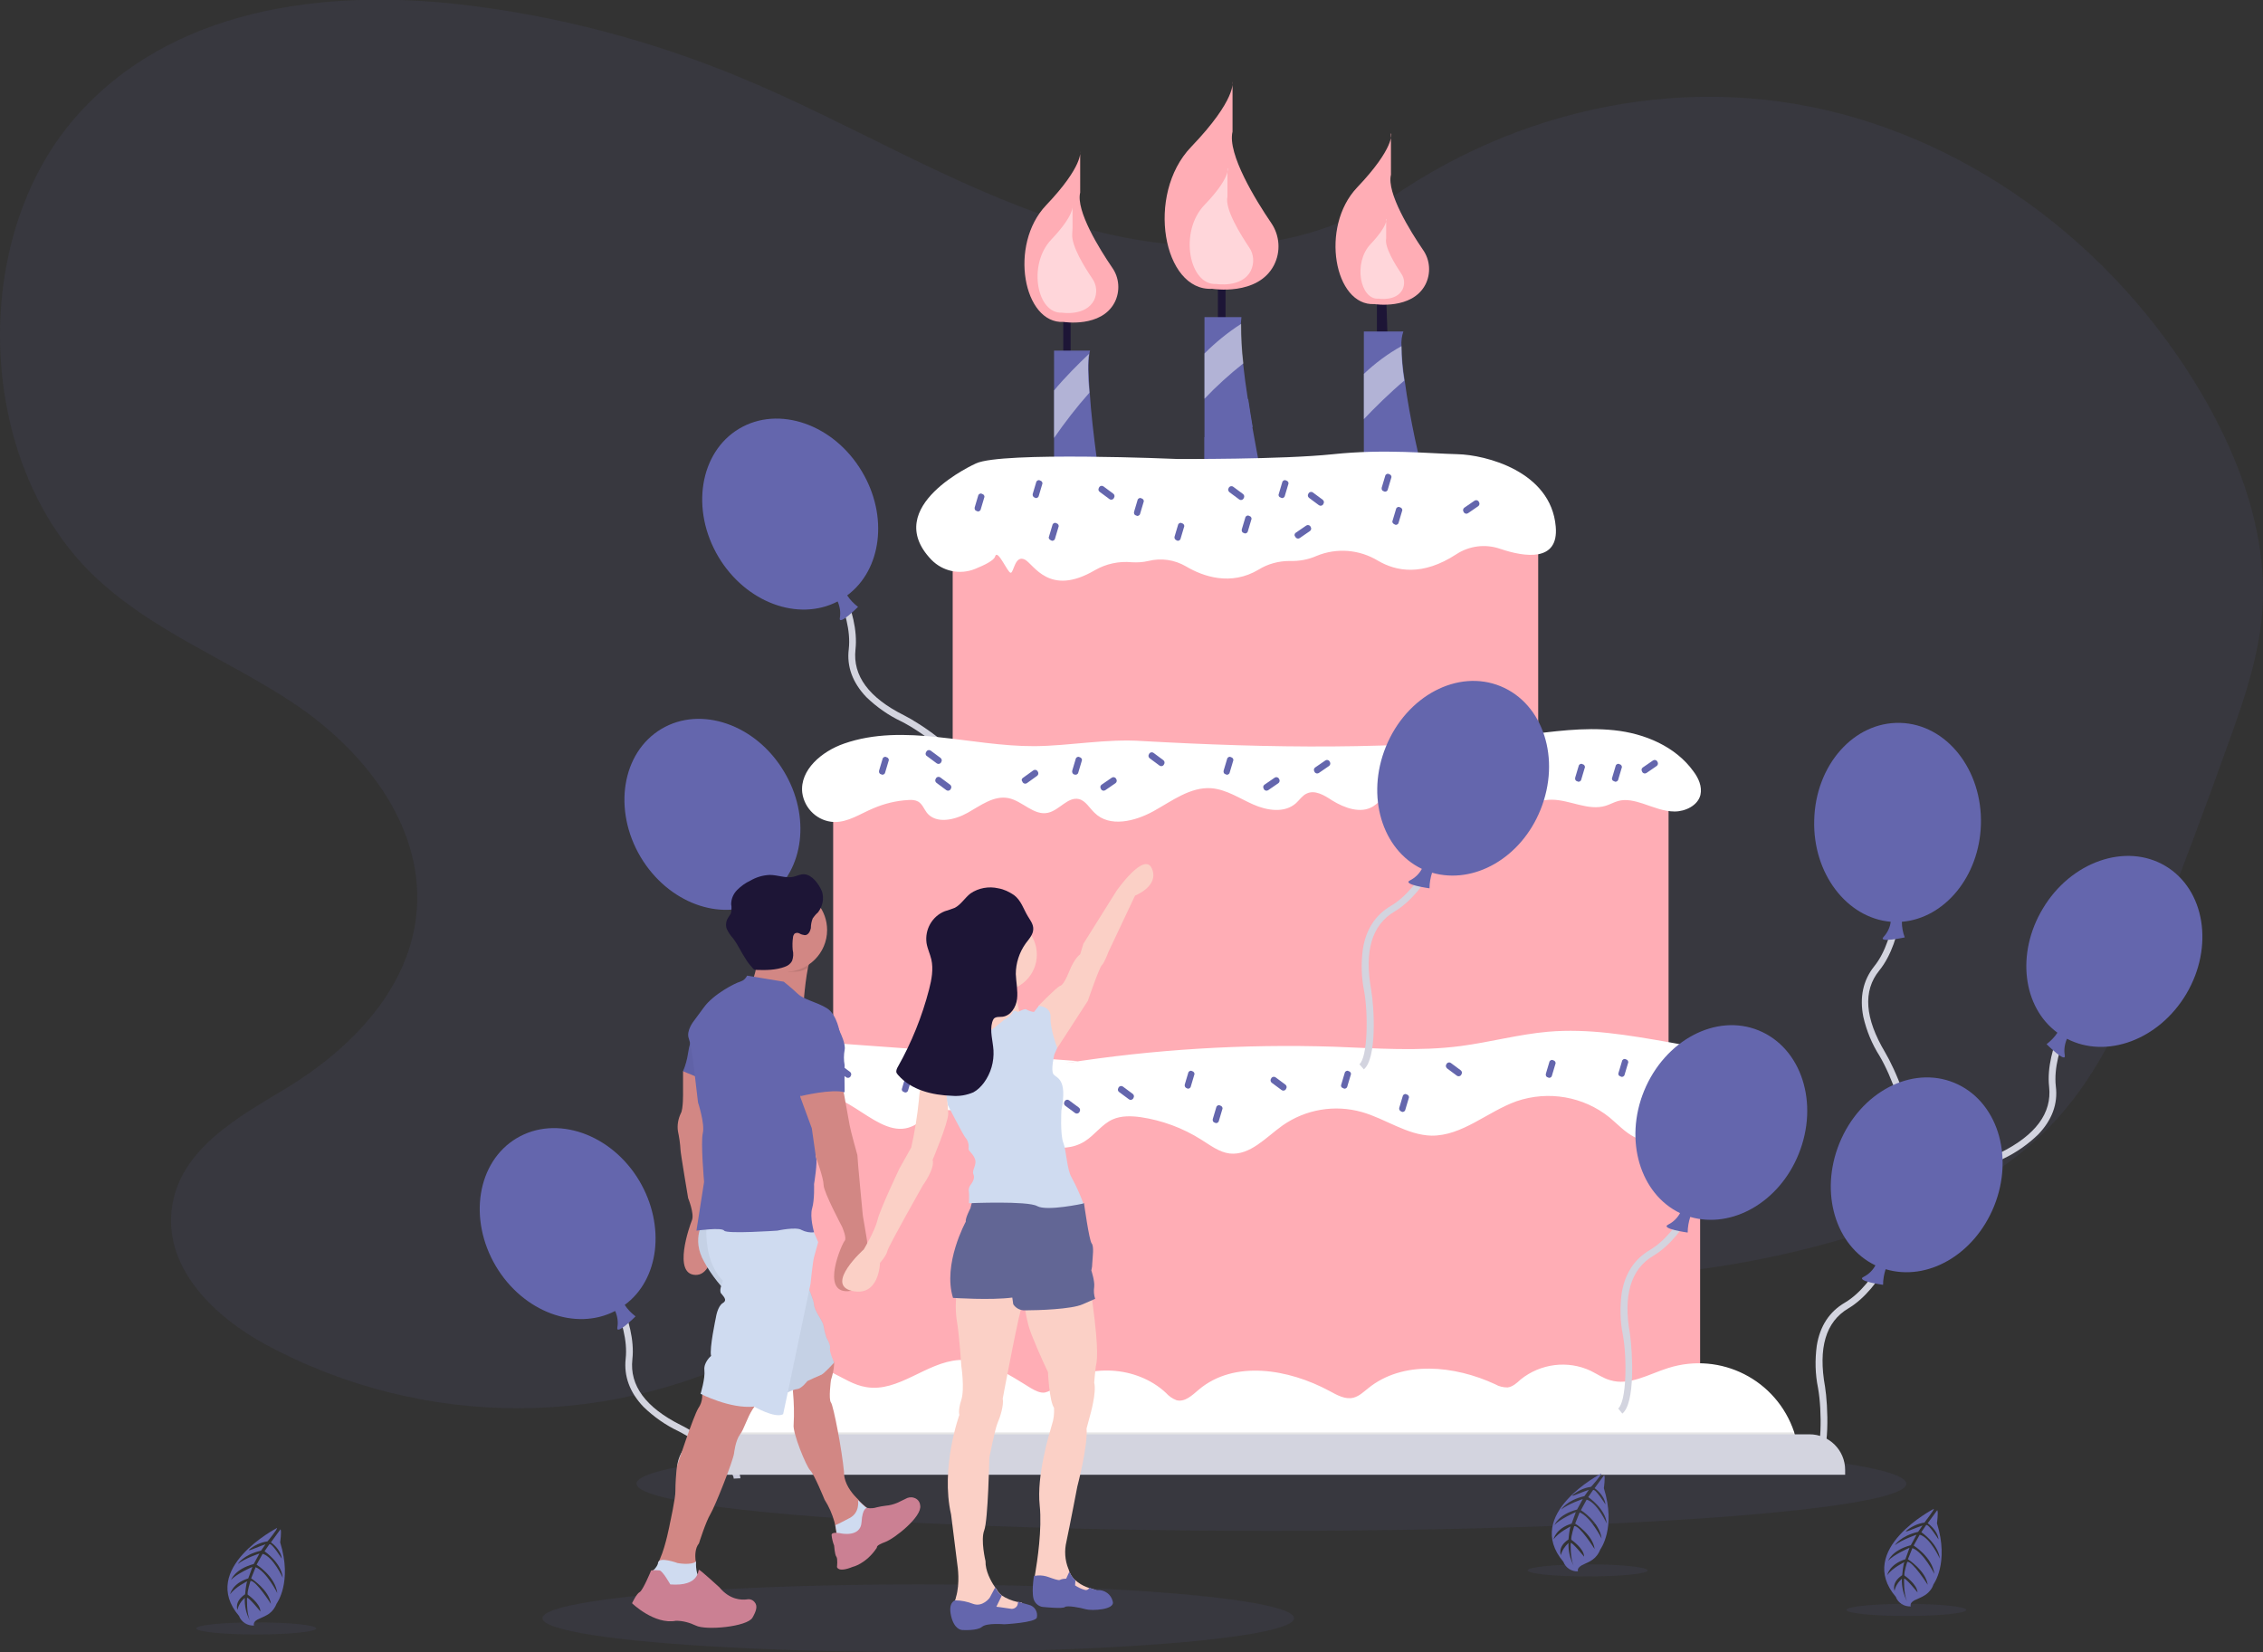 <?xml version="1.0" encoding="utf-8"?>
<!-- Generator: Adobe Illustrator 25.1.0, SVG Export Plug-In . SVG Version: 6.00 Build 0)  -->
<svg version="1.1" id="Layer_1" xmlns="http://www.w3.org/2000/svg" xmlns:xlink="http://www.w3.org/1999/xlink" x="0px" y="0px"
	 viewBox="0 0 710 518.3" style="enable-background:new 0 0 710 518.3;" xml:space="preserve">
<rect x="0" y="0" width="710" height="518.3" fill="#333333" stroke="none"/>
<style type="text/css">
	.st0{opacity:0.1;fill:#6466AD;enable-background:new    ;}
	.st1{fill:#D3D4DF;}
	.st2{fill:#6466AD;}
	.st3{fill:#1D1536;}
	.st4{fill:#FFADB5;}
	.st5{opacity:0.5;fill:#FFFFFF;enable-background:new    ;}
	.st6{fill:#FFFFFF;}
	.st7{opacity:0.1;enable-background:new    ;}
	.st8{fill:#FBD0C6;}
	.st9{fill:#D28784;}
	.st10{fill:#626695;}
	.st11{opacity:5.000000e-02;fill:#1D1536;enable-background:new    ;}
	.st12{fill:#CFDBF0;}
	.st13{fill:#CB8093;}
	.st14{opacity:5.000000e-02;enable-background:new    ;}
	.st15{opacity:0.1;}
</style>
<path class="st0" d="M437.3,60.5c-30.5,21.3-70,20-104.6,8.8s-66.4-30.9-100.2-44.9c-28.1-11.7-57.7-19.5-88-23
	c-43-4.9-91,1.1-121,35.6C-9.9,75.5-7.3,144.7,28.8,180c18.4,17.9,42.4,26.7,63.4,40.7s40.4,37.3,38.6,64.3
	c-1.7,25-20.9,44.2-40.8,56.3c-15.4,9.3-34.3,19.5-36.2,38.8c-1.8,18.6,14.1,33.3,29.3,41.6c50,27.1,110.3,26.8,160-0.7
	c17.6-9.8,33.8-22.9,52.3-30.6c48.5-20.1,102,0.1,153.4,7.5c43.7,6.2,88.1,3,130.4-9.5c25.4-7.5,51-19,68.8-40.4
	c12.9-15.4,20.9-35,28.5-54.3c8-20.6,15.8-41.3,23.2-62.1c4.5-12.5,8.8-25.3,10-38.7c2.1-24.3-6.7-48.3-18.6-68.8
	c-28.4-48.6-76.2-82.8-127.9-91.5S456.7,40.9,416.5,78"/>
<g id="Ballon2">
	<path class="st1" d="M598.2,354.4l-1.8-1.1c1.7-3-2.9-15.6-6.7-22c-2.4-3.8-4.1-7.9-5.1-12.3c-1.2-6.1-0.1-11.4,3.4-15.8
		c7.3-9,7.2-26.2,7.2-26.4h2.1c0,0.7,0.1,18.1-7.7,27.7c-5.2,6.4-4.5,15,1.8,25.6C594.5,335.3,600.9,349.8,598.2,354.4z"/>
	<path class="st2" d="M621.5,258.7c0.5-17.2-10.8-31.5-25.3-31.9s-26.6,13.2-27,30.5c-0.5,16.7,10.2,30.7,24,31.9
		c-0.2,1.7-1,3.4-2.2,4.7c-2.1,2.1,6.6,0.2,6.6,0.2c-0.6-1.6-0.9-3.2-0.9-4.9C610.1,288.1,621,275,621.5,258.7z"/>
</g>
<g id="Ballon1">
	<path class="st1" d="M609.1,378.3l2.1,0.1c0.1-3.4,10.8-11.6,17.4-14.9c4-1.9,7.7-4.5,10.9-7.6c4.3-4.5,6.2-9.6,5.5-15.1
		c-1.3-11.5,8-26,8.1-26.1l-1.8-1.2c-0.4,0.6-9.8,15.3-8.4,27.5c0.9,8.2-4.2,15.1-15.2,20.6C622.5,364.2,609.3,373,609.1,378.3z"/>
	<path class="st2" d="M640.9,285.1c8.8-14.8,26.1-20.8,38.5-13.4s15.3,25.4,6.5,40.2c-8.6,14.4-25.1,20.4-37.4,14
		c-0.7,1.6-1,3.4-0.7,5.1c0.6,2.9-5.7-3.4-5.7-3.4c1.3-1,2.5-2.2,3.4-3.6C634.6,316,632.5,299.1,640.9,285.1z"/>
</g>
<g id="Ballon8">
	<path class="st1" d="M232.3,463.8l-2.1,0.1c-0.1-3.4-10.8-11.6-17.4-14.9c-4-1.9-7.7-4.5-10.9-7.6c-4.3-4.5-6.2-9.6-5.6-15.1
		c1.3-11.5-8-26-8.1-26.1l1.8-1.2c0.4,0.6,9.8,15.3,8.4,27.5c-0.9,8.2,4.2,15.1,15.2,20.6C218.9,449.7,232.1,458.5,232.3,463.8z"/>
	<path class="st2" d="M200.6,370.5c-8.8-14.8-26.1-20.8-38.5-13.4s-15.3,25.4-6.5,40.2c8.6,14.4,25.1,20.4,37.4,14
		c0.7,1.6,1,3.4,0.7,5.1c-0.6,2.9,5.7-3.4,5.7-3.4c-1.3-1-2.5-2.2-3.4-3.6C206.8,401.5,208.9,384.6,200.6,370.5z"/>
</g>
<g id="Ballon6">
	<path class="st1" d="M302.2,241.1l-2.1,0.1c-0.1-3.4-10.8-11.6-17.4-14.9c-4-1.9-7.7-4.5-10.9-7.6c-4.3-4.5-6.2-9.6-5.5-15.1
		c1.3-11.5-8-26-8.1-26.1l1.8-1.2c0.4,0.6,9.8,15.2,8.4,27.5c-0.9,8.2,4.2,15.1,15.2,20.6C288.8,227,301.9,235.8,302.2,241.1z"/>
	<path class="st2" d="M270.4,147.9c-8.8-14.8-26.1-20.8-38.5-13.4s-15.3,25.4-6.5,40.2c8.6,14.4,25.1,20.4,37.4,14
		c0.7,1.6,1,3.4,0.7,5.1c-0.6,2.9,5.7-3.4,5.7-3.4c-1.3-1-2.5-2.2-3.4-3.6C276.6,178.8,278.8,161.9,270.4,147.9z"/>
</g>
<g id="Ballon7">
	<path class="st1" d="M277.8,335.3l-2.1,0.1c-0.1-3.4-10.8-11.6-17.4-14.9c-4-1.9-7.7-4.5-10.9-7.6c-4.3-4.5-6.2-9.6-5.6-15.1
		c1.3-11.5-8-26-8.1-26.1l1.8-1.1c0.4,0.6,9.8,15.2,8.4,27.5c-0.9,8.1,4.2,15.1,15.2,20.6C264.4,321.2,277.6,330,277.8,335.3z"/>
	<path class="st2" d="M246,242.1c-8.8-14.8-26.1-20.8-38.5-13.4s-15.3,25.4-6.5,40.2c8.6,14.4,25.1,20.4,37.4,14
		c0.7,1.6,1,3.4,0.7,5.1c-0.6,2.9,5.7-3.4,5.7-3.4c-1.3-1-2.5-2.2-3.4-3.6C252.2,273,254.4,256.1,246,242.1z"/>
</g>
<g id="Ballon3">
	<path class="st1" d="M570.2,460l-1.3-1.6c2.7-2.2,2.8-15.6,1.5-22.9c-0.9-4.4-1-8.8-0.4-13.3c1-6.2,4-10.7,8.8-13.5
		c10-5.9,16-22,16-22.2l2,0.7c-0.2,0.7-6.3,17-16.9,23.3c-7.1,4.2-9.5,12.4-7.3,24.6C573.5,440.8,574.3,456.6,570.2,460z"/>
	<path class="st2" d="M625.6,378.5c6.5-16,0.9-33.3-12.5-38.8s-29.5,3-36,19c-6.3,15.5-1.2,32.3,11.3,38.3c-0.8,1.5-2.1,2.8-3.7,3.6
		c-2.7,1.3,6.1,2.5,6.1,2.5c0-1.7,0.3-3.3,0.8-4.9C604.7,402.1,619.4,393.7,625.6,378.5z"/>
</g>
<ellipse class="st0" cx="398.9" cy="465.5" rx="199.2" ry="14.8"/>
<polygon class="st3" points="382.1,79.8 382.1,103.1 384.5,103.1 384.5,78.7 "/>
<polygon class="st3" points="432,86 432,107.6 435.4,107.6 434.6,83.6 "/>
<polygon class="st3" points="335.9,90.1 333.6,92.6 333.6,113.6 335.9,113.6 "/>
<path class="st2" d="M345.3,152.1h-14.6V110h11.3c-0.1,0.3-0.2,0.7-0.2,1c-0.4,2.4-0.3,7,0.1,12.2
	C342.7,135.7,345.3,152.1,345.3,152.1z"/>
<path class="st2" d="M396.3,152.1l-18.4,2.2V99.5h11.6c-0.1,0.6-0.1,1.3-0.2,2.1c0,4.1,0.2,8.3,0.7,12.4c0.4,3.6,0.9,7.4,1.5,11.2
	c0.4,3,0.9,5.9,1.4,8.7C394.7,144,396.3,152.1,396.3,152.1z"/>
<path class="st2" d="M445.9,146.4l-18,1.5V104h12.4c-0.5,1.4-0.7,3-0.6,4.5c0.1,3.6,0.4,7.2,1,10.8
	C442.3,131.7,445.9,146.4,445.9,146.4z"/>
<g id="flame3">
	<path class="st4" d="M338.9,47.5c0,0,1.1,4.5-10.7,16.9s-7.1,37.3,5.5,36.6c0,0,11.8,1.9,16-6.1c1.8-3.5,1.5-7.8-0.8-11
		c-3.9-5.7-11.4-17.8-10-23.5L338.9,47.5z"/>
	<path class="st5" d="M336.5,64.6c0,0,0.7,2.8-6.7,10.6s-4.5,23.3,3.4,22.9c0,0,7.5,1.2,10.1-4c1-2.2,0.8-4.7-0.6-6.7
		c-2.3-3.4-6.6-10.2-6.3-14c0-0.6,0.1-1.2,0.1-1.8V64.6z"/>
</g>
<g id="flame1">
	<path class="st4" d="M436.5,41.9c0,0,1.1,4.5-10.7,16.9s-7.1,37.3,5.4,36.6c0,0,11.8,1.9,16-6.1c1.8-3.5,1.5-7.8-0.8-11
		c-3.9-5.7-11.4-17.8-10-23.5V41.9z"/>
	<path class="st5" d="M435,68.7c0,0,0.5,2.1-5,7.9s-3.3,17.5,2.5,17.1c0,0,5.5,0.9,7.5-2.8c0.8-1.6,0.7-3.6-0.4-5.1
		c-1.8-2.7-5.3-8.3-4.7-11V68.7z"/>
</g>
<g id="flame2">
	<path class="st4" d="M386.7,25.6c0,0,1.4,5.5-13,20.5s-8.7,45.4,6.6,44.5c0,0,14.3,2.4,19.4-7.4c2.2-4.3,1.8-9.4-0.9-13.3
		c-4.7-6.9-13.8-21.6-12.1-28.6V25.6z"/>
	<path class="st5" d="M385.2,52.8c0,0,0.8,3.1-7.3,11.5s-4.8,25.3,3.7,24.8c0,0,8,1.3,10.8-4.1c1.2-2.4,1-5.3-0.5-7.4
		c-2.6-3.9-7.7-12-6.8-15.9V52.8z"/>
</g>
<path class="st5" d="M341.8,123.2c-4,4.5-7.7,9.3-11.1,14.2v-14.9c3.2-3.9,7.8-8.5,11-11.5C341.2,113.4,341.3,118,341.8,123.2z"/>
<path class="st5" d="M390.1,114c-4.3,3.4-8.4,7.1-12.2,11.1v-14.2c3.5-3.5,7.3-6.6,11.5-9.3C389.4,105.8,389.6,109.9,390.1,114z"/>
<path class="st2" d="M393,133.9c-4.5,4-10.8,9.6-15.1,13.5v-10.2c4.5-4.1,10-8.9,13.7-12.1C392.1,128.2,392.5,131.1,393,133.9z"/>
<path class="st5" d="M440.6,119.4c-4.3,3.6-9.4,8.6-12.7,12.1v-14.2c3.6-3.4,7.5-6.3,11.8-8.7C439.7,112.2,440,115.8,440.6,119.4z"
	/>
<rect x="298.9" y="162.2" class="st4" width="183.7" height="84.1"/>
<path class="st6" d="M306.2,145.4c0,0-30.1,13.4-14,30.2c3.6,3.7,9,4.8,13.7,2.9c3-1.2,6-2.7,6.3-3.9c0.8-2.6,3.9,5.1,4.9,5.1
	s1.3-5.8,4.5-4.1c2.8,1.5,7.6,11.7,21.9,3.3c3.5-2,7.5-2.9,11.6-2.5c1.8,0.1,3.5,0,5.2-0.4c4-1,8.2-0.4,11.8,1.7
	c5.4,3.2,14.1,6.2,22.8,1c2.9-1.8,6.3-2.7,9.7-2.7c2.9,0.1,5.8-0.4,8.5-1.6c6.3-2.6,13.4-2,19.2,1.5c5.8,3.4,14,4.9,24.6-2
	c4.1-2.7,9.2-3.3,13.8-1.7c7.7,2.6,18.4,4.2,17.4-7c-1.5-17.4-22.1-22.5-30.8-22.7s-22.9-1.7-39,0s-49,1.5-49,1.5
	S314.2,141.6,306.2,145.4z"/>
<rect x="261.4" y="246.3" class="st4" width="262.1" height="102.9"/>
<path class="st6" d="M324.6,234.1c-20.1,0.1-40.9-7.4-59.8-0.8c-6.9,2.4-13.9,8.2-13.1,15.4c0.7,5.1,4.9,9,10,9.2
	c4.4,0.1,8.2-2.6,12.3-4.3c3.5-1.5,7.2-2.4,11-2.6c1.1-0.1,2.2,0,3.1,0.5c1.3,0.8,1.8,2.3,2.7,3.5c2.9,3.6,8.7,2.3,12.8,0
	s8.2-5.5,12.8-4.6c4.4,0.9,8,5.6,12.4,4.6c3.6-0.8,6.2-5.1,9.7-4.3c2.1,0.5,3.3,2.8,4.9,4.3c4.7,4.7,12.7,2.7,18.5-0.5
	s11.6-7.7,18.2-7.2c4.7,0.4,8.8,3.2,13.1,5.1s9.8,2.8,13.4-0.4c1.1-1,2-2.4,3.3-3c2.6-1.3,5.6,0.5,8,2.1c3.9,2.4,9,4.3,12.9,1.9
	c1.3-0.8,2.4-2.1,3.7-2.8c3.1-1.7,7-0.5,10.3,0.8c8.2,3.1,17,6.5,25.6,4.6c5.6-1.2,10.7-4.7,16.4-4.7s11.5,3.6,17,1.9
	c1.3-0.4,2.5-1.1,3.9-1.5c2.5-0.7,5.2,0,7.7,0.8c3.3,1.1,6.6,2.5,10,2.5s7.3-1.9,8.1-5.2c0.6-2.6-0.6-5.3-2.2-7.4
	c-5.6-7.8-15.3-11.9-24.9-12.9s-19.2,0.4-28.8,1.6c-39.4,4.7-79.6,4-119.1,1.8C347,231.7,335.9,234,324.6,234.1z"/>
<rect x="243.6" y="339.9" class="st4" width="289.8" height="119.4"/>
<path class="st6" d="M338.1,332.9c-26.8-2-53.5-4-80.3-5.9c-4.6-0.3-9.4-0.6-13.9,0.7s-8.6,4.7-9.6,9.2c-1.4,6.9,6.7,13.7,13.3,11
	c2.4-1,4.4-2.9,6.8-3.8c10.8-4,21.2,13.9,31.7,9.3c1.9-0.8,3.4-2.3,5.2-3.3c7.5-4.4,16.9,0,24.5,4.2s17.1,8.4,24.5,3.8
	c3.2-2,5.4-5.4,8.8-6.9c2.7-1.2,5.8-1.1,8.8-0.7c6.7,1,13.2,3.4,18.9,7c2.9,1.8,5.7,4,9,4.4c6.4,0.7,11.4-5.1,16.6-8.8
	c7.3-5.1,16.4-6.6,24.9-4.2c7.4,2.1,14.1,7.2,21.8,7.4c9.7,0.1,17.5-7.5,26.7-10.8c10-3.4,21-1.5,29.2,5.1c2.5,2.1,4.8,4.6,7.7,6.1
	s7,1.5,9-1.1c1-1.2,1.4-2.9,2.4-4.1c4.2-4.9,13.4,1.6,18.6-2.4c1.2-1,2-2.3,2.3-3.9c1.3-5.1-1.9-10.5-6.3-13.4s-9.8-3.9-15-4.8
	c-12.6-2.2-25.3-4.4-38-3.3c-9.2,0.8-18.3,3.3-27.5,4.5c-13.1,1.7-26.4,0.7-39.6,0.2c-28.3-0.9-56.6,0.8-84.5,5.2"/>
<path class="st6" d="M564,454.4l-63.8,3.2c-17.9,0.9-35.8,1.8-53.8,1.5c-15.1-0.3-30.3-1.5-45.4-2c-31.9-1-63.8,1.2-95.6-1.3
	c-10.2-0.8-20.3-2.1-30.5-2.7c-11.5-0.6-23-0.4-34.4,0.7c-2.4,0.2-6.2,1.5-8.6,1c-2.6-0.5-1.6-0.8-0.7-3.2c0.2-0.7,0.5-1.4,0.6-2.2
	c0.6-3,1-6,1.1-9c0.4-3.9,0.9-8.2,4.2-10.9c2.6-2.1,6.1-2.5,9.4-2.4c5,0.2,10,1.3,14.5,3.5c3.5,1.7,6.9,4,10.8,4.6
	c10.1,1.7,18.8-7.8,29-8.5c8.2-0.6,15.6,4.5,22.6,8.8c1.4,0.8,2.9,1.6,4.4,1.4c1.3-0.3,2.5-1,3.5-1.9c10-7.4,25.4-6.5,34.5,2
	c0.9,1,2,1.8,3.3,2.3c2.6,0.7,4.9-1.5,7-3.3c11.1-9.4,28.2-6.5,41,0.4c2.4,1.3,5,2.8,7.6,2.1c1.8-0.5,3.1-1.8,4.5-2.9
	c10.9-8.9,27.2-7.2,39.9-1.3c1.2,0.7,2.5,1,3.9,1c1.6-0.2,2.9-1.4,4.1-2.5c6.2-5,14.8-6.1,22-2.7c2,1,3.9,2.3,6,2.9
	c6.1,1.9,12.2-1.9,18.3-3.8c16.5-5.2,34,3.7,39.5,20.1C563.3,451,563.7,452.7,564,454.4z"/>
<path class="st7" d="M564,454.4l-63.8,3.2c-17.9,0.9-35.8,1.8-53.8,1.5c-15.1-0.3-30.3-1.5-45.4-2c-31.9-1-63.8,1.2-95.6-1.3
	c-10.2-0.8-20.3-2.1-30.5-2.7c-11.5-0.6-23-0.4-34.4,0.7c-2.4,0.2-6.2,1.5-8.6,1c-2.6-0.5-1.6-0.8-0.7-3.2c0.2-0.7,0.5-1.4,0.6-2.2
	h330.9C563.3,451.1,563.7,452.7,564,454.4z"/>
<path class="st1" d="M223.6,450h344.1c6.2,0,11.2,5,11.2,11.2l0,0v1.5H212.4v-1.5C212.4,455,217.4,450,223.6,450L223.6,450z"/>
<path class="st2" d="M305.8,159.2l1.1-3.7c0.1-0.5,0.7-0.8,1.1-0.6l0.2,0.1c0.5,0.1,0.8,0.7,0.6,1.1l-1.1,3.7
	c-0.1,0.5-0.7,0.8-1.1,0.6l-0.2-0.1C305.9,160.2,305.7,159.7,305.8,159.2z"/>
<path class="st2" d="M275.8,241.8l1.1-3.7c0.1-0.5,0.7-0.8,1.1-0.6l0.2,0.1c0.5,0.1,0.8,0.7,0.6,1.1l-1.1,3.7
	c-0.1,0.5-0.7,0.8-1.1,0.6l-0.2-0.1C275.9,242.8,275.7,242.3,275.8,241.8z"/>
<path class="st2" d="M243.7,337.5l1.1-3.7c0.1-0.5,0.7-0.8,1.1-0.6l0.2,0.1c0.5,0.1,0.8,0.7,0.6,1.1l-1.1,3.7
	c-0.1,0.5-0.7,0.8-1.1,0.6l-0.2-0.1C243.8,338.5,243.5,338,243.7,337.5z"/>
<path class="st2" d="M324,343.9l1.1-3.7c0.1-0.5,0.7-0.8,1.1-0.6l0.2,0.1c0.5,0.1,0.8,0.7,0.6,1.1l-1.1,3.7
	c-0.1,0.5-0.7,0.8-1.1,0.6l-0.2-0.1C324.2,344.9,323.9,344.4,324,343.9z"/>
<path class="st2" d="M371.7,340.3l1.1-3.7c0.1-0.5,0.7-0.8,1.1-0.6l0.2,0.1c0.5,0.1,0.8,0.7,0.6,1.1l-1.1,3.7
	c-0.1,0.5-0.7,0.8-1.1,0.6l-0.2-0.1C371.9,341.3,371.6,340.8,371.7,340.3z"/>
<path class="st2" d="M439,347.6l1.1-3.7c0.1-0.5,0.7-0.8,1.1-0.6l0.2,0.1c0.5,0.1,0.8,0.7,0.6,1.1l-1.1,3.7
	c-0.1,0.5-0.7,0.8-1.1,0.6l-0.2-0.1C439.1,348.5,438.9,348,439,347.6z"/>
<path class="st2" d="M485,336.9l1.1-3.7c0.1-0.5,0.7-0.8,1.1-0.6l0.2,0.1c0.5,0.1,0.8,0.7,0.6,1.1l-1.1,3.7
	c-0.1,0.5-0.7,0.8-1.1,0.6l-0.2-0.1C485.1,337.9,484.9,337.4,485,336.9z"/>
<path class="st2" d="M283,341.5l1.1-3.7c0.1-0.5,0.7-0.8,1.1-0.6l0.2,0.1c0.5,0.1,0.8,0.7,0.6,1.1l-1.1,3.7
	c-0.1,0.5-0.7,0.8-1.1,0.6l-0.2-0.1C283.1,342.5,282.8,342,283,341.5z"/>
<path class="st2" d="M380.5,351.1l1.1-3.7c0.1-0.5,0.7-0.8,1.1-0.6l0.2,0.1c0.5,0.1,0.8,0.7,0.6,1.1l-1.1,3.7
	c-0.1,0.5-0.7,0.8-1.1,0.6l-0.2-0.1C380.6,352.1,380.4,351.6,380.5,351.1z"/>
<path class="st2" d="M420.8,340.3l1.1-3.7c0.1-0.5,0.7-0.8,1.1-0.6l0.2,0.1c0.5,0.1,0.8,0.7,0.6,1.1l-1.1,3.7
	c-0.1,0.5-0.7,0.8-1.1,0.6l-0.2-0.1C420.9,341.3,420.6,340.8,420.8,340.3z"/>
<path class="st2" d="M507.8,336.6l1.1-3.7c0.1-0.5,0.7-0.8,1.1-0.6l0.2,0.1c0.5,0.1,0.8,0.7,0.6,1.1l-1.1,3.7
	c-0.1,0.5-0.7,0.8-1.1,0.6l-0.2-0.1C507.9,337.6,507.6,337.1,507.8,336.6z"/>
<path class="st2" d="M410.5,154.9l0.1-0.2c0.3-0.4,0.9-0.5,1.3-0.2l3.1,2.3c0.4,0.3,0.5,0.9,0.2,1.3l-0.1,0.2
	c-0.3,0.4-0.9,0.5-1.3,0.2l-3.1-2.3C410.3,155.9,410.2,155.3,410.5,154.9z"/>
<path class="st2" d="M385.5,153.1l0.1-0.2c0.3-0.4,0.9-0.5,1.3-0.2l3.1,2.3c0.4,0.3,0.5,0.9,0.2,1.3l-0.1,0.2
	c-0.3,0.4-0.9,0.5-1.3,0.2l-3.1-2.3C385.3,154,385.2,153.5,385.5,153.1z"/>
<path class="st2" d="M344.8,153l0.1-0.2c0.3-0.4,0.9-0.5,1.3-0.2l3.1,2.3c0.4,0.3,0.5,0.9,0.2,1.3l-0.1,0.2
	c-0.3,0.4-0.9,0.5-1.3,0.2l-3.1-2.3C344.6,154,344.5,153.5,344.8,153z"/>
<path class="st2" d="M290.6,235.9l0.1-0.2c0.3-0.4,0.9-0.5,1.3-0.2l3.1,2.3c0.4,0.3,0.5,0.9,0.2,1.3l-0.1,0.2
	c-0.3,0.4-0.9,0.5-1.3,0.2l-3.1-2.3C290.3,236.9,290.3,236.3,290.6,235.9z"/>
<path class="st2" d="M293.6,244.3l0.1-0.2c0.3-0.4,0.9-0.5,1.3-0.2l3.1,2.3c0.4,0.3,0.5,0.9,0.2,1.3l-0.1,0.2
	c-0.3,0.4-0.9,0.5-1.3,0.2l-3.1-2.3C293.4,245.3,293.3,244.7,293.6,244.3z"/>
<path class="st2" d="M360.5,236.6l0.1-0.2c0.3-0.4,0.9-0.5,1.3-0.2l3.1,2.3c0.4,0.3,0.5,0.9,0.2,1.3l-0.1,0.2
	c-0.3,0.4-0.9,0.5-1.3,0.2l-3.1-2.3C360.3,237.6,360.2,237,360.5,236.6z"/>
<path class="st2" d="M334,345.6l0.1-0.2c0.3-0.4,0.9-0.5,1.3-0.2l3.1,2.3c0.4,0.3,0.5,0.9,0.2,1.3l-0.1,0.2
	c-0.3,0.4-0.9,0.5-1.3,0.2l-3.1-2.3C333.8,346.6,333.7,346,334,345.6z"/>
<path class="st2" d="M433,240.9l0.1-0.2c0.3-0.4,0.9-0.5,1.3-0.2l3.1,2.3c0.4,0.3,0.5,0.9,0.2,1.3l-0.1,0.2
	c-0.3,0.4-0.9,0.5-1.3,0.2l-3.1-2.3C432.8,241.9,432.7,241.3,433,240.9z"/>
<path class="st2" d="M462.8,244.9l0.1-0.2c0.3-0.4,0.9-0.5,1.3-0.2l3.1,2.3c0.4,0.3,0.5,0.9,0.2,1.3l-0.1,0.2
	c-0.3,0.4-0.9,0.5-1.3,0.2l-3.1-2.3C462.6,245.9,462.5,245.3,462.8,244.9z"/>
<path class="st2" d="M453.8,333.9l0.1-0.2c0.3-0.4,0.9-0.5,1.3-0.2l3.1,2.3c0.4,0.3,0.5,0.9,0.2,1.3l-0.1,0.2
	c-0.3,0.4-0.9,0.5-1.3,0.2l-3.1-2.3C453.6,334.8,453.5,334.3,453.8,333.9z"/>
<path class="st2" d="M515.2,344.4l0.1-0.2c0.3-0.4,0.9-0.5,1.3-0.2l3.1,2.3c0.4,0.3,0.5,0.9,0.2,1.3l-0.1,0.2
	c-0.3,0.4-0.9,0.5-1.3,0.2l-3.1-2.3C515,345.4,514.9,344.9,515.2,344.4z"/>
<path class="st2" d="M306.9,338.4l0.1-0.2c0.3-0.4,0.9-0.5,1.3-0.2l3.1,2.3c0.4,0.3,0.5,0.9,0.2,1.3l-0.1,0.2
	c-0.3,0.4-0.9,0.5-1.3,0.2l-3.1-2.3C306.7,339.4,306.6,338.8,306.9,338.4z"/>
<path class="st2" d="M262.2,334.4l0.1-0.2c0.3-0.4,0.9-0.5,1.3-0.2l3.1,2.3c0.4,0.3,0.5,0.9,0.2,1.3l-0.1,0.2
	c-0.3,0.4-0.9,0.5-1.3,0.2l-3.1-2.3C262,335.4,261.9,334.8,262.2,334.4z"/>
<path class="st2" d="M350.9,341.3l0.1-0.2c0.3-0.4,0.9-0.5,1.3-0.2l3.1,2.3c0.4,0.3,0.5,0.9,0.2,1.3l-0.1,0.2
	c-0.3,0.4-0.9,0.5-1.3,0.2l-3.1-2.3C350.7,342.3,350.6,341.8,350.9,341.3z"/>
<path class="st2" d="M398.8,338.4l0.1-0.2c0.3-0.4,0.9-0.5,1.3-0.2l3.1,2.3c0.4,0.3,0.5,0.9,0.2,1.3l-0.1,0.2
	c-0.3,0.4-0.9,0.5-1.3,0.2l-3.1-2.3C398.6,339.4,398.5,338.8,398.8,338.4z"/>
<path class="st2" d="M459.4,159.3l3.2-2.2c0.4-0.3,1-0.2,1.3,0.2l0.1,0.2c0.3,0.4,0.2,1-0.2,1.3l-3.2,2.2c-0.4,0.3-1,0.2-1.3-0.2
	l-0.1-0.2C458.9,160.2,459,159.6,459.4,159.3z"/>
<path class="st2" d="M406.6,167.1l3.2-2.2c0.4-0.3,1-0.2,1.3,0.2l0.1,0.2c0.3,0.4,0.2,1-0.2,1.3l-3.2,2.2c-0.4,0.3-1,0.2-1.3-0.2
	l-0.1-0.2C406,168,406.1,167.4,406.6,167.1z"/>
<path class="st2" d="M321,244l3.2-2.3c0.4-0.3,1-0.2,1.3,0.2l0.1,0.2c0.3,0.4,0.2,1-0.2,1.3l-3.2,2.3c-0.4,0.3-1,0.2-1.3-0.2
	l-0.1-0.2C320.4,244.8,320.5,244.3,321,244z"/>
<path class="st2" d="M345.6,246.2l3.2-2.2c0.4-0.3,1-0.2,1.3,0.2l0.1,0.2c0.3,0.4,0.2,1-0.2,1.3l-3.2,2.2c-0.4,0.3-1,0.2-1.3-0.2
	l-0.1-0.2C345.1,247,345.2,246.5,345.6,246.2z"/>
<path class="st2" d="M396.7,246.2l3.2-2.2c0.4-0.3,1-0.2,1.3,0.2l0.1,0.2c0.3,0.4,0.2,1-0.2,1.3l-3.2,2.2c-0.4,0.3-1,0.2-1.3-0.2
	l-0.1-0.2C396.2,247,396.3,246.5,396.7,246.2z"/>
<path class="st2" d="M412.6,240.8l3.2-2.2c0.4-0.3,1-0.2,1.3,0.2l0.1,0.2c0.3,0.4,0.2,1-0.2,1.3l-3.2,2.2c-0.4,0.3-1,0.2-1.3-0.2
	l-0.1-0.2C412.1,241.6,412.2,241.1,412.6,240.8z"/>
<path class="st2" d="M450.4,242.8l3.2-2.2c0.4-0.3,1-0.2,1.3,0.2l0.1,0.2c0.3,0.4,0.2,1-0.2,1.3l-3.2,2.2c-0.4,0.3-1,0.2-1.3-0.2
	l-0.1-0.2C449.9,243.7,450,243.1,450.4,242.8z"/>
<path class="st2" d="M478,238.5l3.2-2.2c0.4-0.3,1-0.2,1.3,0.2l0.1,0.2c0.3,0.4,0.2,1-0.2,1.3l-3.2,2.2c-0.4,0.3-1,0.2-1.3-0.2
	l-0.1-0.2C477.5,239.3,477.6,238.8,478,238.5z"/>
<path class="st2" d="M515.4,240.8l3.2-2.2c0.4-0.3,1-0.2,1.3,0.2l0.1,0.2c0.3,0.4,0.2,1-0.2,1.3l-3.2,2.2c-0.4,0.3-1,0.2-1.3-0.2
	l-0.1-0.2C514.9,241.6,515,241.1,515.4,240.8z"/>
<path class="st2" d="M401.2,155l1.1-3.7c0.1-0.5,0.7-0.8,1.1-0.6l0.2,0.1c0.5,0.1,0.8,0.7,0.6,1.1l-1.1,3.7
	c-0.1,0.5-0.7,0.8-1.1,0.6l-0.2-0.1C401.3,156,401,155.5,401.2,155z"/>
<path class="st2" d="M433.5,153l1.1-3.7c0.1-0.5,0.7-0.8,1.1-0.6l0.2,0.1c0.5,0.1,0.8,0.7,0.6,1.1l-1.1,3.7
	c-0.1,0.5-0.7,0.8-1.1,0.6l-0.2-0.1C433.6,154,433.4,153.5,433.5,153z"/>
<path class="st2" d="M389.6,166.1l1.1-3.7c0.1-0.5,0.7-0.8,1.1-0.6l0.2,0.1c0.5,0.1,0.8,0.7,0.6,1.1l-1.1,3.7
	c-0.1,0.5-0.7,0.8-1.1,0.6l-0.2-0.1C389.7,167.1,389.5,166.6,389.6,166.1z"/>
<path class="st2" d="M329.1,168.4l1.1-3.7c0.1-0.5,0.7-0.8,1.1-0.6l0.2,0.1c0.5,0.1,0.8,0.7,0.6,1.1l-1.1,3.7
	c-0.1,0.5-0.7,0.8-1.1,0.6l-0.2-0.1C329.2,169.3,328.9,168.8,329.1,168.4z"/>
<path class="st2" d="M436.9,163.4l1.1-3.7c0.1-0.5,0.7-0.8,1.1-0.6l0.2,0.1c0.5,0.1,0.8,0.7,0.6,1.1l-1.1,3.7
	c-0.1,0.5-0.7,0.8-1.1,0.6l-0.2-0.1C437,164.3,436.7,163.8,436.9,163.4z"/>
<path class="st2" d="M324,155l1.1-3.7c0.1-0.5,0.7-0.8,1.1-0.6l0.2,0.1c0.5,0.1,0.8,0.7,0.6,1.1l-1.1,3.7c-0.1,0.5-0.7,0.8-1.1,0.6
	l-0.2-0.1C324.2,156,323.9,155.5,324,155z"/>
<path class="st2" d="M355.8,160.6l1.1-3.7c0.1-0.5,0.7-0.8,1.1-0.6l0.2,0.1c0.5,0.1,0.8,0.7,0.6,1.1l-1.1,3.7
	c-0.1,0.5-0.7,0.8-1.1,0.6l-0.2-0.1C355.9,161.6,355.7,161.1,355.8,160.6z"/>
<path class="st2" d="M336.4,241.8l1.1-3.7c0.1-0.5,0.7-0.8,1.1-0.6l0.2,0.1c0.5,0.1,0.8,0.7,0.6,1.1l-1.1,3.7
	c-0.1,0.5-0.7,0.8-1.1,0.6L337,243C336.5,242.8,336.3,242.3,336.4,241.8z"/>
<path class="st2" d="M383.9,241.8l1.1-3.7c0.1-0.5,0.7-0.8,1.1-0.6l0.2,0.1c0.5,0.1,0.8,0.7,0.6,1.1l-1.1,3.7
	c-0.1,0.5-0.7,0.8-1.1,0.6l-0.2-0.1C384,242.8,383.8,242.3,383.9,241.8z"/>
<path class="st2" d="M494.2,244l1.1-3.7c0.1-0.5,0.7-0.8,1.1-0.6l0.2,0.1c0.5,0.1,0.8,0.7,0.6,1.1l-1.1,3.7
	c-0.1,0.5-0.7,0.8-1.1,0.6l-0.2-0.1C494.3,245,494.1,244.5,494.2,244z"/>
<path class="st2" d="M505.8,244l1.1-3.7c0.1-0.5,0.7-0.8,1.1-0.6l0.2,0.1c0.5,0.1,0.8,0.7,0.6,1.1l-1.1,3.7
	c-0.1,0.5-0.7,0.8-1.1,0.6l-0.2-0.1C505.9,245,505.6,244.5,505.8,244z"/>
<path class="st2" d="M368.5,168.4l1.1-3.7c0.1-0.5,0.7-0.8,1.1-0.6l0.2,0.1c0.5,0.1,0.8,0.7,0.6,1.1l-1.1,3.7
	c-0.1,0.5-0.7,0.8-1.1,0.6l-0.2-0.1C368.6,169.3,368.4,168.8,368.5,168.4z"/>
<ellipse class="st0" cx="288.1" cy="507.7" rx="117.9" ry="10.6"/>
<ellipse class="st0" cx="80.4" cy="510.9" rx="18.8" ry="1.9"/>
<ellipse class="st0" cx="598.1" cy="505.1" rx="18.8" ry="1.9"/>
<ellipse class="st0" cx="498.1" cy="492.7" rx="18.8" ry="1.9"/>
<path class="st8" d="M356.1,281l-8.4,17.8c0,0-1.2,3.3-2,4s-4.4,11.2-4.4,11.2l-9,13.9l0,0l-0.6,0.9l-3.5-1l-2.5-9.2l0.1-2.7v-0.3
	c0,0,5.6-5.8,6.8-6.3c0,0,1,0.1,2.8-4.4s3.5-5.5,3.5-5.5l1-3.3l10.4-16.6c0,0,8.7-12.5,11.1-7S356.1,281,356.1,281z"/>
<path class="st9" d="M254.7,299.8c-0.5,1-0.8,2-1,3c-0.1,0.3-0.1,0.5-0.2,0.8c-0.6,3-1,6.7-1.2,8.9c-0.1,1.1-0.1,1.8-0.1,1.8
	s-21.1-1.4-17.4-4.9c0.9-1,1.6-2.2,1.9-3.5c0.1-0.4,0.2-0.8,0.3-1.1c0.2-0.9,0.3-1.8,0.3-2.7v-0.7c0-1.5,0-2.9-0.2-4.4
	c0,0,6.9,0,12,0.6C252.6,297.9,255.4,298.6,254.7,299.8z"/>
<path class="st8" d="M321.3,407.6c0,0.3-0.1,0.6-0.3,0.9c-1,1.4-6.4,30.3-6.4,30.3c0.4,2-0.8,5.8-1.6,7.6s-2.6,10.9-2.6,10.9
	s-0.4,19.7-1.6,22.8s0.4,9.7,0.4,9.7c-0.1,3,1.7,6.3,2.8,7.9c0.1,0.1,0.1,0.2,0.2,0.3c0.4,0.5,0.6,0.8,0.6,0.8
	c0.3,0.6,0.7,1.1,1.2,1.5c0.1,0.1,0.2,0.1,0.2,0.2c1.5,1,3.2,1.7,5,2.1h0.2c0.7,0.1,1.2,0.2,1.2,0.2l0.4,2.4l-4.7,1l-8.9,0.6
	c0,0-10.5,0.8-8.1-3.9c0.2-0.3,0.3-0.7,0.4-1l0,0c0.1-0.2,0.2-0.5,0.2-0.7c1.4-4.5,0.5-10,0.5-10l-2-16c-3.4-14.8,2.6-31.3,2.6-31.3
	s-0.5-1.3,0.6-4.7s0-10.7,0-10.7s-0.6-9.5-1.4-14.1c-0.3-2-0.4-4-0.3-5.9c0-1.2,0.1-2.3,0.3-3.5l20.1-2.7
	C320.5,402.4,321.5,405.8,321.3,407.6z"/>
<path class="st2" d="M325.3,507.5c-0.4,1.6-10.2,2.1-10.2,2.1s-5.5-0.5-7,0.8s-6,1-6.2,1s-2.5-0.1-3.5-4.4s1.2-4.9,1.3-4.9l0,0
	c1.9,0,3.8,0.4,5.6,1.1c3,1.1,5.2-1.9,5.2-1.9l1.7-3.2c0.4,0.5,0.6,0.8,0.6,0.8c0.3,0.7,0.9,1.3,1.5,1.7l-1.7,3.5
	c0,0,1.8,0.2,4.3,0.6c1.1,0.3,2.2-0.4,2.4-1.4c0-0.2,0.1-0.3,0.1-0.5c0-0.1,0-0.2,0-0.3c0,0,1.5,0.5,3.4,1
	C324.6,503.9,325.7,505.7,325.3,507.5z"/>
<path class="st8" d="M343.8,428.7c-0.2,1.4-0.5,5.1-0.5,5.1c0.8,3.1-1.3,10.3-1.3,10.3l-1.1,4.1c0.5,5.3-2.9,18.2-2.9,18.2
	s-2.3,12-3.4,17.2c-0.7,2.9-0.5,5.9,0.6,8.6c0,0.1,0.1,0.1,0.1,0.2c0,0.1,0,0.2,0.1,0.3c0,0.1,0.1,0.3,0.1,0.4
	c0.3,0.7,0.7,1.4,1.2,2c0.2,0.2,0.4,0.5,0.6,0.6l0,0c1.1,1,2.4,1.8,3.8,2.3l0,0l0.6,0.2c0.6,0.2,1.2,0.4,1.9,0.6l0,0l0.2,0l-0.5,2.8
	l-6.2-1.6l-8.4-2.7l-4.1-2.4c0,0,0-0.2,0.1-0.6c0,0,0,0,0-0.1c0-0.2,0.1-0.4,0.1-0.6c0.6-3.6,2.2-13.8,1.4-21.3
	c-1-9.3,2.9-22.1,3.8-25.2c0.6-1.7,0.8-3.6,0.7-5.4c-1.5-2.2-1.9-11.2-1.9-11.2s-2.8-5.8-5.2-11.9c-0.8-2-1.3-4.1-1.7-6.2
	c-0.3-1.5-0.4-3-0.3-4.5c0,0,18.9-17.3,21-0.5c0.1,0.6,0.1,1.1,0.2,1.6C344.9,424.5,344.1,427.3,343.8,428.7z"/>
<path class="st2" d="M340.7,504.9c-1.7-0.5-5.9-1.3-6.6-0.7s-6.5,0-6.5,0c-1.2,0-2.4-0.7-3-1.8c-1.2-1.9-0.2-8-0.2-8h0.4l0.7-0.1h0
	c1.2-0.1,2.4,0.1,3.5,0.5c1.4,0.5,3.1,1.1,3.5,0.9c0.6-0.3,1.3-0.4,2-0.4l1-2.2c0.3,0.7,0.7,1.4,1.2,2c0.2,0.2,0.4,0.5,0.7,0.7
	l-0.1,1.6c0.9,0.6,1.9,1.1,3,1.4c0.5,0.2,1.1,0,1.4-0.5c0-0.1,0.1-0.2,0.1-0.2l0,0c0.8,0.4,1.6,0.6,2.5,0.8l0,0
	c2.2-0.2,4.3,1.3,4.8,3.5C350,505.1,342.5,505.4,340.7,504.9z"/>
<path class="st10" d="M338.8,402.8c0,0-7.4,1.1-13.4,2.5c-2,0.4-3.9,0.9-5.2,1.3c-0.8,0.3-1.7,0.4-2.6,0.5
	c-6.7,0.9-18.6,0.1-18.6,0.1c-3.3-10.6,4-23.9,4-23.9c-0.2-1.1,1.5-4.3,1.5-4.3v-0.1l1-3.8H333l0.3,1.6l0.7,3.3l4.3,20.5
	L338.8,402.8z"/>
<path class="st10" d="M343.6,407.5l-0.7,0.3l-3.2,1.4c-3.5,1.6-14.3,1.9-17.7,1.9h-0.9c-1.3-0.1-2.5-0.8-3.2-1.9
	c0-0.2-0.2-1.2-0.3-2.1c-0.1-0.7-0.2-1.3-0.2-1.3c-3.7-1.6-7.2-3.4-10.7-5.5c-2.7-1.8-2-14.9-1.5-21.4c0.2-2.3,0.4-3.8,0.4-3.8
	l27.8,1.6l3.9,0.2l2.2,0.5l0.6,0.1c0,0,1.6,11.6,2.4,12.6s0.3,4.2,0.2,6.1c0,0.8-0.1,1.6-0.3,2.4c0,0,1.1,3.3,0.9,5.1
	C343.1,405,343.2,406.3,343.6,407.5z"/>
<path class="st9" d="M218.2,400c-7.2-0.2-1.9-15.2-1.1-17.2s-1.2-6.9-1.2-6.9s-2.4-14.2-2.4-15.2c-0.1-1.9-0.4-3.9-0.8-5.8
	c-0.3-1.9,0.1-3.9,0.9-5.6c0.8-1.3,0.7-6.5,0.7-6.5v-6.7l1.6-2.1l4.1,3.9l1.1,1.1l2,7.5l-0.7,10.7l-0.4,10.5l2.5,14.5
	C224.6,382.1,225.4,400.2,218.2,400z"/>
<path class="st2" d="M217.6,324.3c-0.8,1.9-1.4,3.9-1.7,6c-0.3,2-0.8,3.9-1.6,5.8l6.8,2.8L217.6,324.3z"/>
<path class="st11" d="M217.6,324.3c-0.8,1.9-1.4,3.9-1.7,6c-0.3,2-0.8,3.9-1.6,5.8l6.8,2.8L217.6,324.3z"/>
<path class="st9" d="M271.8,472.9l-0.6,1.2c0,0-0.6,4-0.6,4.1s-1.8,2.8-1.8,2.8l-4.4,0.9l-1.9-0.2c-0.1-1.1-0.3-2.2-0.5-3.3
	c-0.1-0.3-0.1-0.6-0.2-0.9c-0.7-2.5-1.7-4.8-3.1-7c0,0-3.3-8.1-4.5-9.2s-5.6-11.8-5.2-14.4c0.2-3.4,0.1-6.8-0.2-10.1
	c-0.2-3.2-0.4-6-0.4-6l11.2-6.6l1.3,2l0,0l0.8,1.2c0,0,0,0.2,0,0.6c0,0,0,0.1,0,0.1c-0.1,1.7-0.5,3.3-1,4.9c0,0-0.8,6,0,7
	s3.5,15.2,4.1,21.8c0,0.2,0,0.4,0,0.6c0.2,3,2.1,5.7,4,7.6l0,0l0.4,0.4C270,471.4,270.9,472.2,271.8,472.9z"/>
<path class="st12" d="M272.5,473.4l-0.6,1.4c0,0-0.6,4-0.6,4.1s-1.8,2.8-1.8,2.8l-4.4,1l-2.5-0.3c0-0.5-0.1-1.2-0.2-2.1
	c-0.1-0.5-0.2-1.1-0.3-1.8c1-0.4,2.5-1.2,4.4-2.2c3.4-1.7,2.7-5.6,2.7-5.6c0.7,0.7,1.5,1.4,2.3,2.1C272,473,272.3,473.3,272.5,473.4
	z"/>
<path class="st13" d="M272.1,473.1c0,0-1.5-0.3-1.8,4.5s-6.4,3.5-6.4,3.5s-3-0.7-3,0.5c0.1,1.1,0.4,2.3,0.8,3.3c0,0,0.2,2.9,0.7,3.5
	s0.2,3.2,0.2,3.2s0.2,1.9,4.9,0c0,0,4.2-0.9,7.6-6c0.1-0.2-0.4-0.7,2.6-1.8s11.7-8,11-11.5c-0.1-1.2-0.9-2.1-2-2.4
	c-0.9-0.3-1.9-0.1-2.7,0.4c-0.8,0.4-1.7,0.8-2.5,1.2c-1.2,0.5-2.4,0.8-3.6,0.9c-1,0.1-1.9,0.3-2.8,0.5
	C274.2,473.2,273.1,473.3,272.1,473.1z"/>
<path class="st9" d="M237.8,440.2c-0.7,0.6-1.2,1.2-1.7,2c-1.7,2.6-2.7,6.3-3.9,7.8c-1.5,2-1.9,6-1.9,6c-0.4,2.6-5.9,16.5-7.4,19
	s-3.6,9.2-3.6,9.2c-1.3,1.6-1.2,4-1.1,5.1c0,0.2,0.1,0.4,0.1,0.5v0.2v0.1l-2,3.5l-6.5-0.9l-3.4-2.3c0.3-0.4,0.5-0.9,0.7-1.4
	c1.8-4,3.1-11.1,3.1-11.1s1.8-8.2,1.7-10.1c0-2.6,0.2-5.2,0.5-7.8c0,0,5.1-15.6,6.7-18.2c0.7-1,1.1-2.1,1.2-3.4c0-0.2,0-0.5,0-0.7
	l2.2-2.2C222.6,435.5,240.6,437.9,237.8,440.2z"/>
<path class="st12" d="M216.8,498.4l-6.6,1.6l-6-4.5l0.3-2.5c0.4-0.3,0.8-0.6,1.1-1c0.4-0.5,0.8-1.1,0.9-1.8c0.4-1.9,6.1,0.2,6.1,0.2
	s4.2,0.8,5.8-0.5c-0.1,1.2,0,2.4,0.3,3.6c0.2,0.6,0.5,1.1,1,1.5C221.3,496,216.8,498.4,216.8,498.4z"/>
<path class="st13" d="M210.3,497.1c0,0-2.4-4.3-3.4-4.4c-0.9-0.1-1.7-0.1-2.6,0c0,0-2.6,6.3-3.6,6.8s-2.4,3.5-2.4,3.5
	s7,6.8,13.8,5.5c2.2,0,4.3,0.6,6.2,1.5c3.1,1.6,16.2,0.4,17.8-2.5c1.2-2.1,1.7-3.7,0.6-4.9c-0.6-0.7-1.5-1-2.4-0.8
	c-1.6,0.2-5.3,0.2-8.6-3.8c0,0-6-5.5-6.4-5.5S219.6,497.8,210.3,497.1z"/>
<path class="st12" d="M221,382.8c0,0-4.4,5.7,0,13.2c2.3,4.2,5.4,8,8.9,11.3l14.9,30.7c0,0,3.9-2.1,5.3-2.2s3.2-2.5,3.2-2.5
	c1.4-0.7,2.8-1.3,4.2-1.9c0.9-0.2,4.2-3.9,4.2-3.9s-1.6-3.5-1.3-4.5s-1.1-3.3-1.1-3.3c-0.4-1.2-0.7-2.4-0.9-3.6
	c0-0.9-1.5-3.2-1.5-3.2s-1.5-2.4-1.5-3.6s-2.2-6.4-2.2-6.4l-0.6-22.3L221,382.8z"/>
<path class="st14" d="M261.7,427.5c0,0-3.3,3.6-4.2,3.9c-1.4,0.5-2.9,1.2-4.2,1.9c0,0-1.8,2.4-3.2,2.5c-1,0.2-2,0.5-2.9,1
	c-1.3,0.6-2.4,1.2-2.4,1.2L230,407.3c-1.3-1.1-2.5-2.4-3.6-3.7c-2-2.4-3.8-4.9-5.4-7.6c-1.7-2.7-2.3-6-1.7-9.1
	c0.3-1.4,0.9-2.8,1.7-4l10.6-0.7l21-1.5l0.2,6.6l0.4,15.7c0,0,0.4,0.8,0.8,1.8c0.7,1.4,1.2,3,1.5,4.5c0,1.3,1.5,3.6,1.5,3.6
	s1.5,2.2,1.5,3.2c0.2,1.2,0.5,2.5,0.9,3.6c0,0,1.4,2.4,1,3.3S261.7,427.5,261.7,427.5z"/>
<path class="st12" d="M256.7,389.7c0,0-0.9,3.3-1.3,4.7s-1.1,8.4-1.1,8.4l-0.4,1.9l-6.7,32l-1.5,7c-2.6,1.4-9.1-2.4-9.1-2.4
	c-7.5,0.8-16.8-4-16.8-4s1.5-4.9,1.2-7.4s2.1-4.5,2.1-4.5c-0.6-2.2,1.5-12,1.5-12s0.5-3.6,2.2-4.6s-0.2-2.4-0.7-3.2
	c-0.2-0.7-0.1-1.5,0.2-2.2c0.2-0.5,0.3-1.1,0.5-1.6c-4.5-4.5-5.2-11.5-5.2-15.4c0-1,0-1.9,0.1-2.9l9.7-1.7l21.2-3.7l2.2,6.7l0,0
	l0.5,1.7L256.7,389.7z"/>
<path class="st7" d="M254.7,299.8c-0.5,1-0.8,2-1,3c-0.1,0.3-0.1,0.5-0.2,0.8c-2,1.3-3.3,1.3-5.9,1.3c-0.9,0-1.4-1.7-2.2-1.9
	c0,0-1.3-4.6-1.6-0.7c-2.5-0.5-4.6,1.4-6.3-0.3l0,0v-0.7c0-1.5,0-2.9-0.2-4.4c0,0,6.9,0,12,0.6C252.6,297.9,255.4,298.6,254.7,299.8
	z"/>
<path class="st9" d="M259.5,291.8c0,7.2-5.9,13.1-13.1,13.1c-0.9,0-1.8-0.1-2.6-0.3l0,0c-7.1-1.5-11.6-8.4-10.2-15.5
	s8.4-11.6,15.5-10.2C255.2,280.3,259.5,285.6,259.5,291.8L259.5,291.8z"/>
<path class="st2" d="M245.9,308l-11.5-1.9c-0.4,0.9-1.2,1.6-2.2,1.9c-1.5,0.4-8.4,3.9-11.4,8.1l-3.1,4.2c0,0-2.5,3.1-1.6,5.5
	s1.8,10.8,1.8,10.8l1.1,9.3c0,0,2.2,6.7,1.5,9.6s0.4,15.3,0.4,15.3l-2.4,15.3c0,0,8-1.1,8.7,0s16.7,0,16.7,0s5.9-1.3,7.6-0.2
	c1.2,0.6,2.6,0.9,3.9,0.7c0,0-1.4-4.8-0.6-7.5s0.6-7.6,0.6-7.6s1.2-7.2,0.6-8.5s1.3-6,1.3-6l6.2-32.8c0,0-0.8-5.9-4.1-7.9
	s-7.1-2.6-9.1-4.5S245.9,308,245.9,308z"/>
<path class="st9" d="M251.1,340.3v3.9l3.6,9.8l1.3,9.1c0,0,2.4,6.5,2.4,8.7s5.8,13.1,5.8,13.1s1.6,3.6,0.8,4.4s-7.6,16.2,1,15.8
	s5.9-16.7,5.9-16.7l-1.2-7.1c0,0-1.7-17.6-1.7-18.9c0,0-2.1-7.5-2.4-9.2s-1.8-10-1.8-10l-1.3-5.4L251.1,340.3z"/>
<path class="st3" d="M252.4,274.3c-1.2-0.1-2.3,0.5-3.5,0.8c-2.4,0.5-4.9-0.6-7.4-0.6c-2.2,0.1-4.2,0.7-6.1,1.8
	c-1.5,0.7-2.9,1.7-4.1,2.9c-1.2,1.2-1.9,2.8-1.9,4.5c0.2,1,0.1,1.9-0.1,2.9c-0.3,0.5-0.6,0.9-0.9,1.4c-0.6,1-0.8,2.2-0.4,3.4
	c0.5,1.1,1.2,2.1,2,3c1.6,2.1,2.6,4.5,4.1,6.7c0.6,1,1.3,1.8,2.1,2.7c0.2,0.3,0.6,0.5,1,0.5c3.1,0.1,6.2,0.1,9.1-1
	c0.9-0.3,1.7-0.9,2.2-1.8c0.4-1.1,0.5-2.3,0.2-3.5c-0.1-1.3-0.1-2.6,0.1-3.9c0-0.4,0.2-0.8,0.5-1.2c0.5-0.3,1.1-0.3,1.6,0
	c0.5,0.3,1,0.4,1.6,0.5c1.1,0,1.7-1.2,1.9-2.2c0-1.1,0.2-2.1,0.6-3.1c0.5-0.7,1-1.3,1.6-1.8c1.5-1.9,2-4.3,1.3-6.6
	C256.9,277.3,254.8,274.5,252.4,274.3z"/>
<circle class="st8" cx="313.9" cy="299.5" r="11.4"/>
<path class="st8" d="M308.3,304.2c0,0,0.8,10.8-1.4,13.2c-2.5,2.5-5.2,4.9-7.9,7.1l1.8,7.3l10,1.1l11.6-12.4l-2.6-3.3
	c0,0-2-6.9-0.4-10.3S308.3,304.2,308.3,304.2z"/>
<path class="st12" d="M325.9,315.6c0,0,3.9,0.1,3.7,3.6s2.1,9.6,2.1,9.6l-0.9,2c0,0-1.2,4.9-0.3,6.2s4.5,1.2,2.5,11.4
	c0,0-0.4,7.6,0.6,10.1s1.1,8.4,2.6,10.9c1.4,2.6,2.7,5.4,3.7,8.2c0,0-11.5,2.5-14.5,0.8s-21.4-0.9-21.4-0.9s0.1-3.1,0-3.4
	c-0.2-0.8,0-1.6,0.4-2.2c0.6-0.8,1.6-2.2,1-3.5s1.3-3,0.4-5s-2.2-2.3-1.9-3.3c0.1-1.2-0.3-2.4-1.1-3.3c-0.7-0.9-5.5-10.2-5.5-10.2
	l-0.8-4.4c0,0-6.1-4.5-6-6.6s2.3-5.1,2.3-5.1l5.9-5.8c0,0,3.3,3.5,6.4,2.3s10-7.1,10-7.1s2.4-1.3,2.6-2.3s1.7-0.1,1.7-0.1
	s2.2-1.2,2.6-0.8c0.7,0.4,1.5,0.7,2.4,0.8L325.9,315.6z"/>
<path class="st8" d="M292.6,334l-1.9,1.5c-1.4,3-2.2,6.3-2.4,9.6c-0.5,5-1.3,10-2.4,14.9l-3.7,6.6c0,0-6.1,12.8-6.9,16.2
	S271,392,271,392s-12.3,11-3.7,13s8.8-8.8,8.8-8.8s2-2.2,2.3-3.7s11.2-20.7,11.2-20.7s3.8-5.2,3-7.9c0,0,4.9-11.6,4.9-14.5
	c-0.1-2.4-0.4-4.9-0.8-7.3l0.8-6.1L292.6,334z"/>
<path class="st3" d="M313.2,278.7c-3-0.7-6.2-0.1-8.7,1.6c-1.8,1.4-3,3.5-4.9,4.5c-1.1,0.4-2.1,0.8-3.2,1.1c-4,1.6-6.3,5.8-5.7,10
	c0.3,1.8,1.1,3.4,1.5,5.1c0.7,3.1,0.1,6.3-0.7,9.4c-2.2,8.5-5.5,16.7-9.8,24.3c-0.3,0.5-0.5,1-0.5,1.6c0.1,0.4,0.3,0.7,0.6,1
	c4.1,4.7,10.7,6.3,16.9,6.5c2.3,0.2,4.6-0.2,6.7-1.1c1.3-0.7,2.4-1.8,3.3-3c2.2-3,3.2-6.6,3-10.2c-0.2-3-1.2-6-0.4-8.8
	c0.1-0.4,0.3-0.8,0.5-1.1c0.7-0.7,1.8-0.5,2.7-0.6c2.6-0.3,4.3-3,4.6-5.6s-0.3-5.2-0.4-7.8c0-3.4,1.1-6.8,3.1-9.6
	c0.9-1.2,2-2.4,2.3-3.8c0.4-1.9-0.7-3.2-1.6-4.7c-1.4-2.3-2.1-5-4.4-6.7C316.6,279.8,315,279,313.2,278.7z"/>
<path class="st2" d="M265,329.4c-0.3,1.6-0.3,3.2,0,4.8c-0.1,1.3,0,8.5,0,8.5c-3.9-1.2-13.8,1.2-13.8,1.2l-1.2-3.5
	c-0.7-0.9-1.2-1.8-1.5-2.9c-0.4-1.1-0.7-2.3-0.9-3.5c-0.5-2.4-0.9-4.9-1.2-7.4c-0.5-3.7,5.1-7.8,9.3-10s7.9,7.3,7.9,7.3
	S265.4,327.5,265,329.4z"/>
<g class="st15">
	<path d="M291.3,298.4c-0.1-0.4-0.2-0.8-0.4-1.2C291,297.6,291.2,298,291.3,298.4z"/>
</g>
<path class="st2" d="M86.9,479.4c0,0-24.6,12.7-11.9,27.6c0.7,1.9,2.6,3.1,4.7,3c0,0-0.7-1.3,2-2.3c0.9-0.4,1.8-0.8,2.7-1.4
	c1.1-0.8,1.9-1.9,2.4-3.2l0,0c0,0,5-6.7,1.1-19.2c0,0,0.5-3.5,0.1-4.1l-3,4.1c0,0,3.1,2.1,3.4,5.1c0,0-3.2-5.1-3.9-4.5
	c-0.1,0.1-1.5,2.2-1.5,2.2s5.3,3.6,5.7,8.3c0,0-3-6.6-6.3-7.5l-1.9,3.4c0,0,5.8,3.6,6.5,8.9c0,0-3.4-6.8-6.8-8.1l-1.4,3.5
	c0,0,5.6,3.6,6.2,8c0,0-4.7-7.4-6.4-7.2c0,0-1.1,3.3-0.9,4.3c0,0,4,2.7,4,5.3c0,0-3.7-4.6-4.2-4.3c0,0-0.2,4.7,0.9,7.1
	c-1.2-2.2-1.7-4.6-1.6-7.1c-1.1,1-2,2.3-2.3,3.8c0,0-1.1-2.6,2.4-4.9c0,0,0.3-3.6,0.7-4.1c0,0-3.8,1.8-5.4,4.1c0,0,0.6-3.4,5.7-5
	l1.3-3.6c0,0-5.1,2.2-6.7,4.1c0,0,1.1-3.4,7.1-5l1.8-3.3c0,0-4.6,1.5-6.8,3.3c0,0,1.7-2.9,7.3-4.2l1.4-2c0,0-3.3,1.2-4.2,1.6
	s-1.1,0.2-1.1,0.2c1.7-1.4,3.7-2.4,5.9-2.7C83.9,483.7,87.2,479.6,86.9,479.4z"/>
<path class="st2" d="M502.4,462.3c0,0-24.6,12.7-11.9,27.7c0.7,1.9,2.6,3.1,4.6,3c0,0-0.7-1.2,2-2.3c0.9-0.4,1.8-0.8,2.6-1.4
	c1.1-0.8,1.9-1.9,2.4-3.2l0,0c0,0,5-6.7,1.1-19.2c0,0,0.5-3.5,0.1-4.1l-3,4.1c0,0,3.1,2.1,3.4,5.1c0,0-3.2-5.1-3.9-4.5
	c-0.1,0.1-1.5,2.2-1.5,2.2s5.4,3.6,5.8,8.3c0,0-3-6.6-6.3-7.5l-1.8,3.3c0,0,5.8,3.6,6.5,8.9c0,0-3.4-6.8-6.9-8.2l-1.4,3.5
	c0,0,5.6,3.6,6.1,8c0,0-4.7-7.5-6.4-7.2c0,0-1.1,3.3-0.9,4.3c0,0,4,2.7,4,5.3c0,0-3.7-4.6-4.2-4.3c0,0-0.2,4.7,0.9,7.1
	c-1.1-2.2-1.7-4.6-1.6-7.1c-1.1,1-2,2.3-2.4,3.8c0,0-1.1-2.6,2.4-4.9c0,0,0.3-3.6,0.7-4.1c0,0-3.8,1.8-5.4,4.1c0,0,0.6-3.4,5.7-5
	l1.3-3.6c0,0-5.1,2.2-6.7,4.1c0,0,1.1-3.3,7.1-4.9l1.8-3.3c0,0-4.5,1.5-6.8,3.3c0,0,1.7-2.9,7.3-4.2l1.4-2c0,0-3.3,1.2-4.2,1.6
	s-1.1,0.2-1.1,0.2c1.7-1.4,3.7-2.4,5.9-2.7C499.3,466.5,502.6,462.5,502.4,462.3z"/>
<path class="st2" d="M606.7,473.4c0,0-24.6,12.7-11.9,27.6c0.7,1.9,2.6,3.1,4.7,3c0,0-0.7-1.3,2-2.3c0.9-0.4,1.8-0.8,2.7-1.4
	c1.1-0.8,2-1.9,2.4-3.2l0,0c0,0,5-6.7,1.1-19.2c0,0,0.5-3.5,0.1-4.1l-3,4.1c0,0,3.1,2.1,3.4,5.1c0,0-3.2-5.1-3.9-4.5
	c-0.1,0.1-1.5,2.2-1.5,2.2s5.3,3.6,5.8,8.3c0,0-3-6.6-6.3-7.5l-1.9,3.4c0,0,5.8,3.6,6.5,8.9c0,0-3.4-6.8-6.9-8.1l-1.4,3.5
	c0,0,5.6,3.6,6.2,8c0,0-4.7-7.4-6.4-7.2c0,0-1.1,3.3-0.9,4.3c0,0,4,2.7,4.1,5.3c0,0-3.7-4.6-4.2-4.3c0,0-0.2,4.7,0.9,7.1
	c-1.1-2.2-1.7-4.6-1.6-7.1c-1.1,1-2,2.3-2.3,3.8c0,0-1.1-2.6,2.4-4.9c0,0,0.3-3.6,0.7-4.1c0,0-3.8,1.8-5.4,4.1c0,0,0.6-3.4,5.7-5
	l1.3-3.6c0,0-5.1,2.2-6.7,4.1c0,0,1.1-3.3,7.1-4.9l1.8-3.3c0,0-4.5,1.5-6.8,3.3c0,0,1.7-2.9,7.3-4.2l1.4-2c0,0-3.3,1.2-4.2,1.6
	s-1.1,0.2-1.1,0.2c1.7-1.4,3.7-2.4,5.9-2.7C603.7,477.7,607,473.6,606.7,473.4z"/>
<g id="Ballon5">
	<path class="st1" d="M427.9,335.5l-1.4-1.6c2.6-2.2,2.8-15.6,1.5-22.9c-0.9-4.4-1-8.8-0.4-13.3c1-6.2,4-10.7,8.8-13.5
		c10-5.9,16-22,16-22.2l2,0.7c-0.2,0.7-6.3,17-16.9,23.3c-7.1,4.2-9.5,12.4-7.3,24.6C431.2,316.3,432,332.1,427.9,335.5z"/>
	<path class="st2" d="M483.3,254.1c6.5-16,0.9-33.3-12.5-38.8s-29.5,3-36,19c-6.3,15.5-1.2,32.3,11.3,38.3c-0.8,1.5-2.1,2.8-3.7,3.6
		c-2.7,1.3,6.1,2.5,6.1,2.5c0-1.7,0.3-3.3,0.8-4.9C462.4,277.6,477.2,269.2,483.3,254.1z"/>
</g>
<g id="Ballon4">
	<path class="st1" d="M509,443.5l-1.3-1.6c2.6-2.2,2.8-15.6,1.5-22.9c-0.9-4.4-1-8.8-0.4-13.3c1-6.1,4-10.7,8.8-13.5
		c10-5.9,16-22,16-22.2l2,0.7c-0.2,0.7-6.3,17-16.9,23.3c-7.1,4.2-9.5,12.5-7.3,24.6C512.2,424.3,513.1,440.2,509,443.5z"/>
	<path class="st2" d="M564.3,362.1c6.5-16,0.9-33.3-12.5-38.8s-29.5,3.1-36,19c-6.3,15.5-1.2,32.3,11.3,38.3
		c-0.8,1.5-2.1,2.8-3.7,3.6c-2.7,1.3,6.1,2.5,6.1,2.5c0-1.7,0.3-3.3,0.8-4.9C543.4,385.6,558.2,377.2,564.3,362.1z"/>
</g>
</svg>

